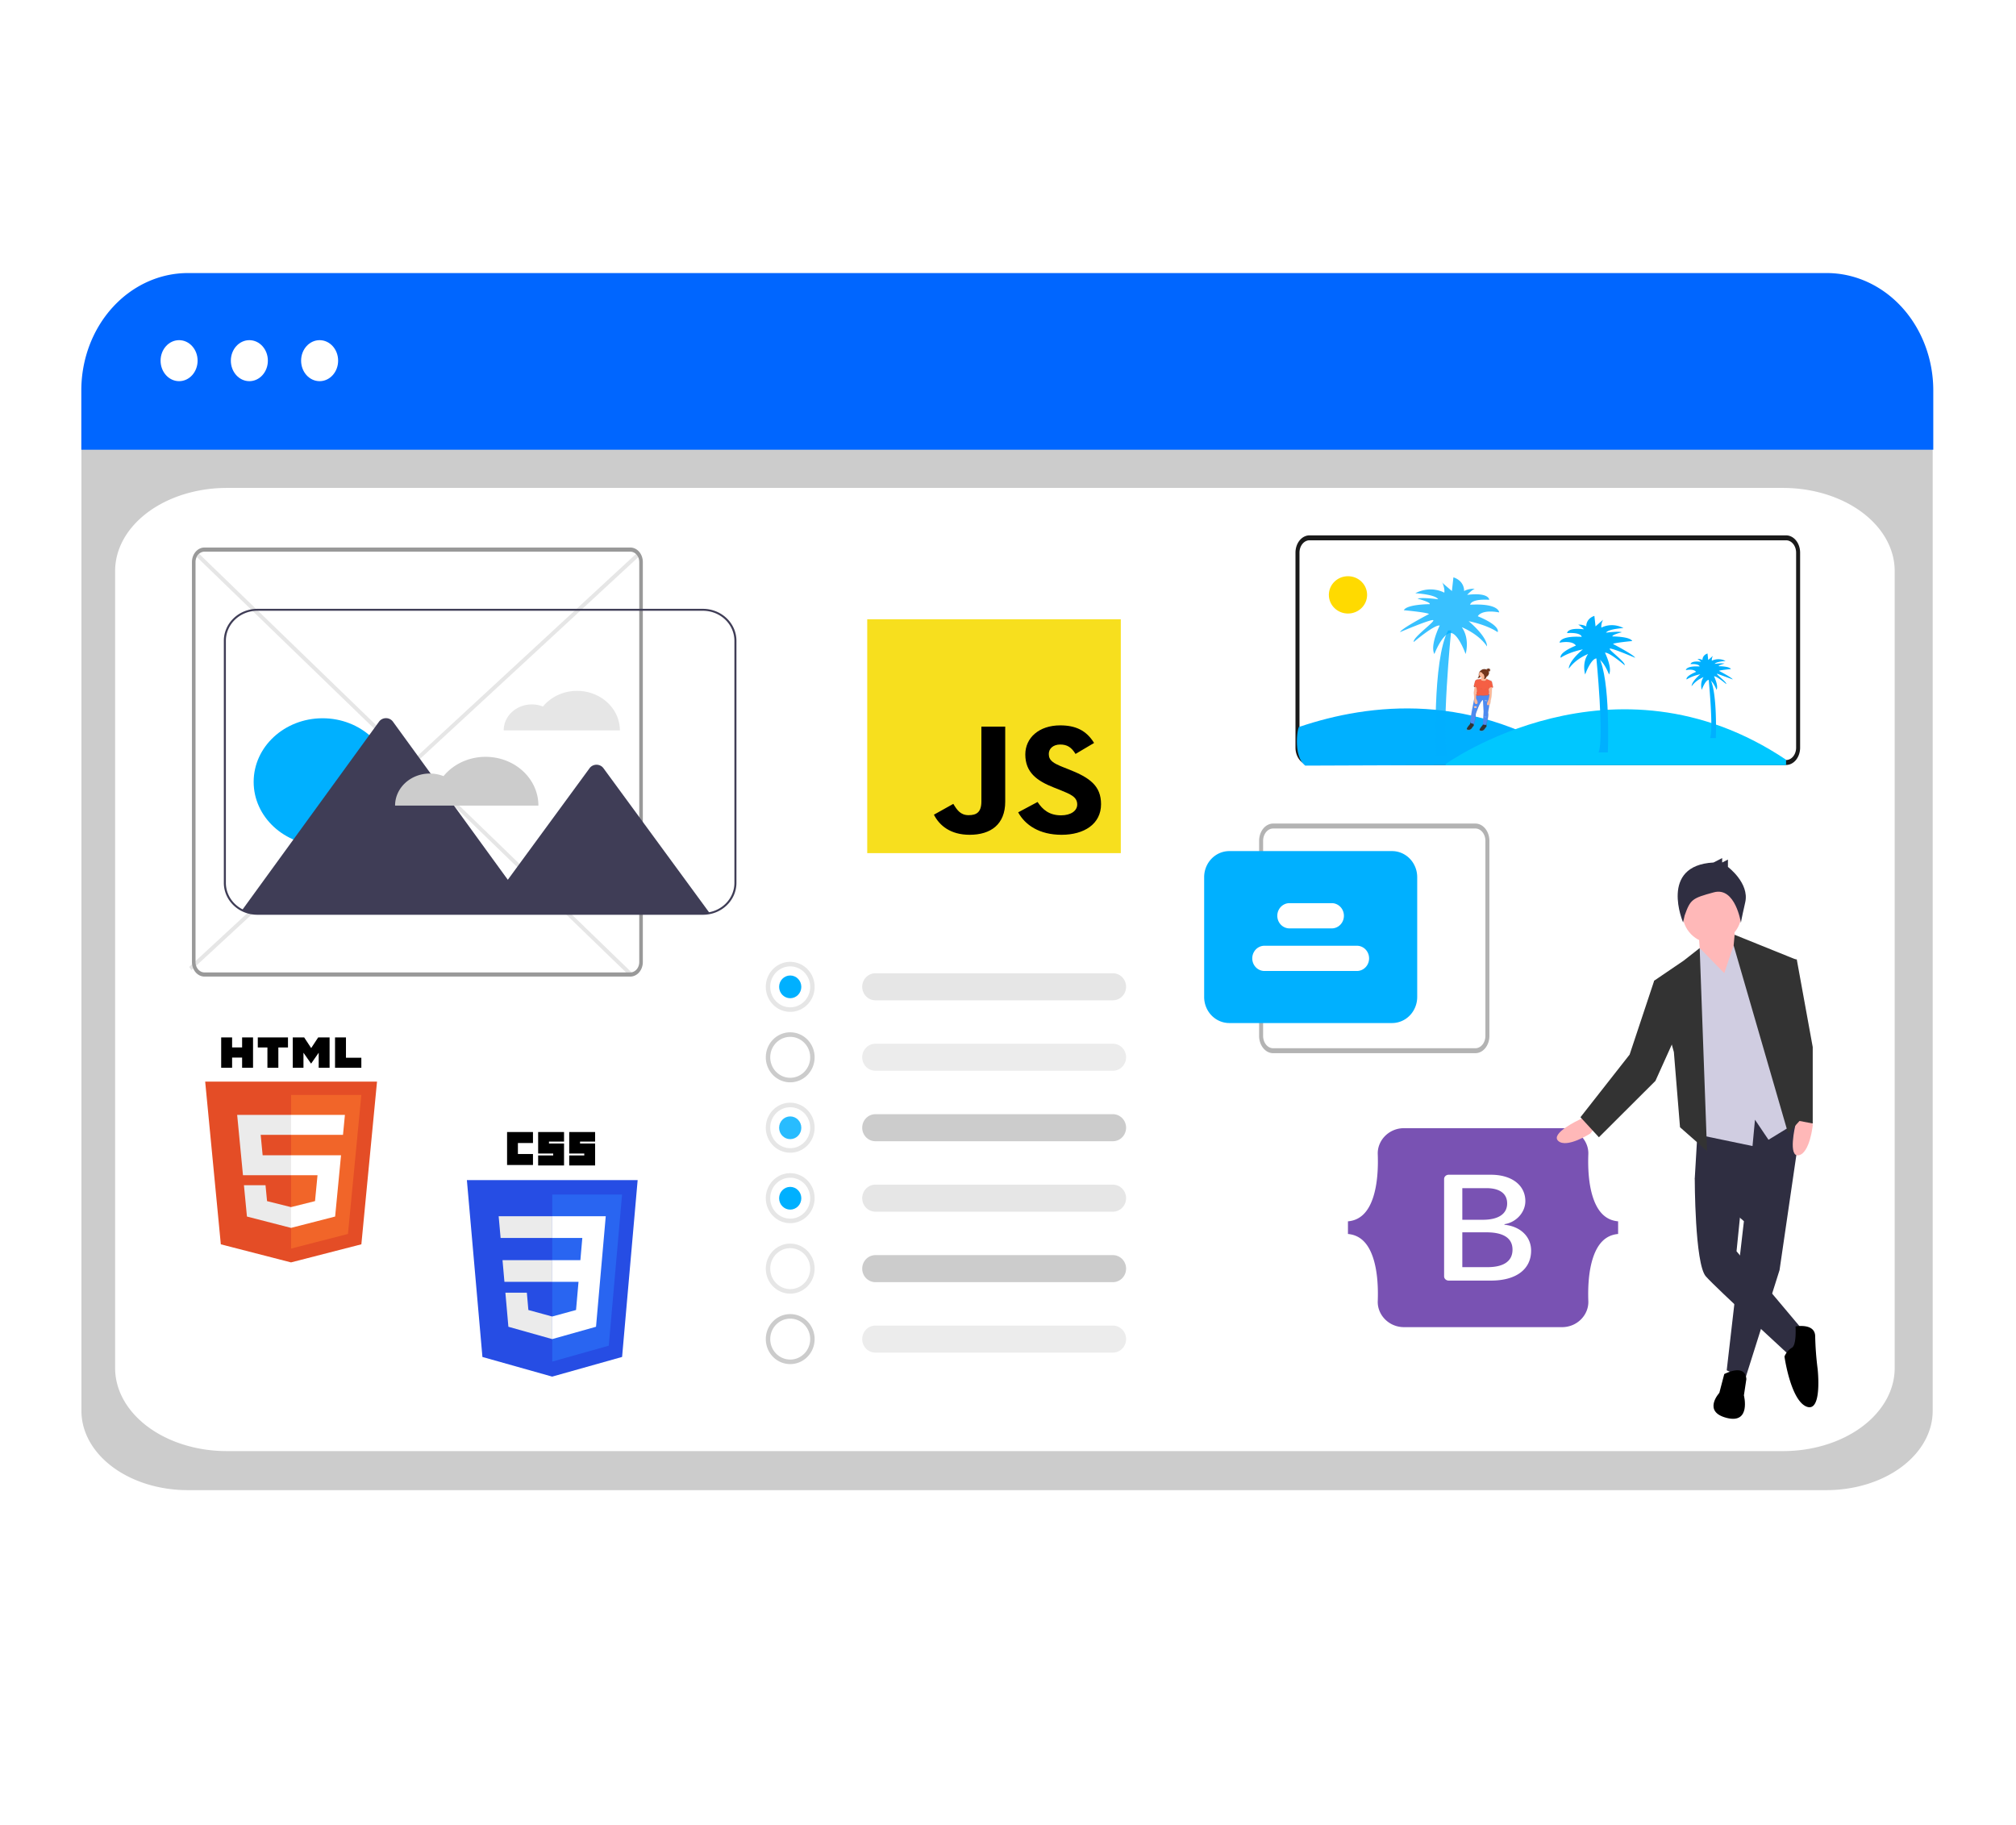 <svg xmlns="http://www.w3.org/2000/svg" xmlns:xlink="http://www.w3.org/1999/xlink" height="689.787" width="762" xmlns:v="https://vecta.io/nano"><style><![CDATA[.B{opacity:.1}.C{fill:#ccc}.D{fill:#fff}.E{fill:#e6e6e6}.F{fill:#72351c}.G{fill:#fdb797}.H{fill:#00b0ff}.I{fill:#f55f44}.J{fill:#ffb8b8}.K{fill:#2f2e41}]]></style><defs><linearGradient id="A" x1="-515.22" y1="240.206" x2="-515.22" y2="215.689" gradientUnits="userSpaceOnUse"><stop stop-opacity=".25" stop-color="gray" offset="0"/><stop stop-opacity=".12" stop-color="gray" offset=".54"/><stop stop-opacity=".1" stop-color="gray" offset="1"/></linearGradient><path id="B" d="M330.788 367.848a4.989 5.109 0 0 0 0 10.216h89.831a4.989 5.109 0 0 0 .163-10.216q-.082-.001-.163 0z"/><path id="C" d="M298.683 382.433a9.228 9.45 0 1 1 9.228-9.45 9.238 9.461 0 0 1-9.228 9.45zm0-17.182a7.55 7.732 0 1 0 7.55 7.732 7.558 7.741 0 0 0-7.55-7.732z"/><path id="D" d="M203.406 427.853h9.787v3.611h-5.694v.722h5.694v8.305h-9.787V436.7h5.694v-.722h-5.694z"/><path id="E" d="M-517.557 222.888a.172.146 0 0 0 .135.146 2.696 2.295 0 0 1 1.041.443c.572.381-.609-.762-.609-.762l-.396.075-.161.124z"/><path id="F" d="M-517.557 230.641l.604-.022.52.071h-.182z"/><path id="G" d="M-513.487 228.156h.604l.52.044h-.182z"/><path id="H" d="M-517.557 231.053h.604l.52.053h-.182z"/><path id="I" d="M-513.451 228.156h.604l.52.044h-.172z"/></defs><path d="M690.398 563.201H70.892A40.156 29.944 0 0 1 30.78 533.29V170.46a29.419 21.938 0 0 1 29.385-21.913h640.449a29.928 22.317 0 0 1 29.894 22.292V533.29a40.156 29.944 0 0 1-40.111 29.911z" class="C"/><path d="M85.746 548.449h588.168a42.231 31.391 0 0 0 42.231-31.391V215.804a42.231 31.391 0 0 0-42.231-31.391H85.746a42.231 31.391 0 0 0-42.231 31.391v301.254a42.231 31.391 0 0 0 42.231 31.391z" class="D"/><path fill="#06f" d="M730.735 169.98h-700v-22.484a40.306 44.359 0 0 1 40.272-44.295h619.455a40.306 44.359 0 0 1 40.272 44.295z"/><g class="D"><ellipse cx="67.693" cy="136.315" rx="6.997" ry="7.75"/><ellipse cx="94.251" cy="136.315" rx="6.997" ry="7.75"/><ellipse cx="120.808" cy="136.315" rx="6.997" ry="7.75"/></g><g class="E"><path d="M74.411 210.531l.849-1.224 163.83 158.565-.849 1.224z"/><path d="M71.492 365.463l169.277-156.45.88 1.198-169.277 156.45z"/></g><path d="M675.105 289.125H494.959a5.304 6.539 0 0 1-5.298-6.532v-73.718a5.304 6.539 0 0 1 5.298-6.532h180.145a5.304 6.539 0 0 1 5.298 6.532v73.718a5.304 6.539 0 0 1-5.298 6.532zm-180.145-84.916a3.789 4.671 0 0 0-3.785 4.666v73.718a3.789 4.671 0 0 0 3.785 4.666h180.145a3.789 4.671 0 0 0 3.785-4.666v-73.718a3.789 4.671 0 0 0-3.785-4.666z" fill="#1a1a1a"/><path d="M557.66 398.05h-76.448a5.305 6.54 0 0 1-5.298-6.532v-73.718a5.304 6.539 0 0 1 5.298-6.532h76.448a5.304 6.539 0 0 1 5.298 6.532v73.718a5.305 6.54 0 0 1-5.298 6.532zm-76.448-84.916a3.789 4.671 0 0 0-3.785 4.666v73.718a3.789 4.671 0 0 0 3.785 4.666h76.448a3.789 4.671 0 0 0 3.785-4.666v-73.718a3.789 4.671 0 0 0-3.785-4.666z" fill="#b3b3b3"/><path d="M238.241 369.097H77.288a4.739 5.49 0 0 1-4.734-5.484V212.421a4.739 5.49 0 0 1 4.734-5.484h160.953a4.739 5.49 0 0 1 4.734 5.484v151.192a4.74 5.49 0 0 1-4.734 5.484zM77.288 208.504a3.385 3.922 0 0 0-3.381 3.917v151.192a3.385 3.922 0 0 0 3.381 3.917h160.953a3.385 3.922 0 0 0 3.381-3.917V212.421a3.385 3.922 0 0 0-3.381-3.917z" fill="#999"/><g class="D"><path d="M507.622 370.591h-38.379a.783.754 0 0 1-.143-.01l18.152-30.282a1.271 1.224 0 0 1 2.212 0l12.766 21.294z"/><ellipse ry="5.476" rx="5.686" cx="503.972" cy="341.995"/></g><use xlink:href="#B" class="E"/><use xlink:href="#B" y="26.632" fill="#ececec"/><use xlink:href="#B" y="53.264" class="C"/><use xlink:href="#B" y="79.896" class="E"/><use xlink:href="#B" y="106.528" class="C"/><use xlink:href="#B" y="133.16" fill="#ececec"/><use xlink:href="#C" class="E"/><use xlink:href="#C" y="26.632" class="C"/><g class="E"><use xlink:href="#C" y="53.237"/><use xlink:href="#C" y="79.869"/><use xlink:href="#C" y="106.501"/></g><use xlink:href="#C" y="133.133" class="C"/><g class="H"><ellipse ry="4.295" rx="4.194" cx="298.683" cy="372.983"/><ellipse ry="4.295" rx="4.194" cx="298.683" cy="426.247" opacity=".843"/><ellipse ry="4.295" rx="4.194" cx="298.683" cy="452.879"/><path d="M526.18 386.661h-61.547a9.502 9.849 0 0 1-9.491-9.838v-45.313a9.502 9.849 0 0 1 9.491-9.838h61.547a9.502 9.849 0 0 1 9.491 9.838v45.313a9.502 9.849 0 0 1-9.491 9.838z"/></g><path d="M503.432 350.888h-16.106a4.602 4.77 0 0 1 0-9.539h16.106a4.602 4.77 0 0 1 0 9.539zm9.518 16.098h-35.087a4.602 4.77 0 0 1 0-9.539h35.087a4.602 4.77 0 0 1 0 9.539z" class="D"/><path d="M530.704 426.394c-5.827 0-10.138 4.715-9.945 9.828.185 4.912-.056 11.274-1.788 16.463-1.739 5.203-4.677 8.5-9.477 8.923v4.778c4.8.424 7.738 3.72 9.477 8.923 1.733 5.188 1.973 11.55 1.788 16.463-.193 5.112 4.118 9.828 9.946 9.828h59.702c5.826 0 10.137-4.715 9.944-9.828-.185-4.912.056-11.274 1.788-16.463 1.739-5.204 4.67-8.5 9.47-8.923v-4.778c-4.8-.424-7.731-3.719-9.47-8.923-1.733-5.188-1.973-11.55-1.788-16.463.193-5.112-4.117-9.828-9.944-9.828h-59.703zm48.02 46.294c0 7.04-5.68 11.31-15.107 11.31H547.57a1.731 1.6 0 0 1-1.731-1.6v-36.802a1.731 1.6 0 0 1 1.731-1.6h15.955c7.86 0 13.019 3.936 13.019 9.98 0 4.242-3.47 8.039-7.891 8.704v.221c6.018.61 10.071 4.464 10.071 9.787zm-16.856-23.62h-9.149v11.948h7.706c5.957 0 9.242-2.218 9.242-6.182 0-3.715-2.825-5.766-7.799-5.766zm-9.149 16.689v13.167h9.486c6.203 0 9.488-2.301 9.488-6.625s-3.378-6.543-9.887-6.543h-9.087z" fill="#7952b3" fill-rule="evenodd"/><path d="M327.79 234.053h95.844v88.39H327.79z" fill="#f7df1e"/><path d="M352.99 307.918l7.335-4.094c1.415 2.314 2.702 4.271 5.79 4.271 2.96 0 4.826-1.068 4.826-5.221v-28.243h9.007v28.36c0 8.603-5.468 12.519-13.446 12.519-7.205 0-11.388-3.441-13.511-7.595m31.848-.887l7.334-3.916c1.931 2.908 4.44 5.043 8.879 5.043 3.732 0 6.112-1.721 6.112-4.094 0-2.848-2.445-3.857-6.562-5.518l-2.251-.891c-6.498-2.551-10.809-5.755-10.809-12.519 0-6.23 5.147-10.977 13.189-10.977 5.726 0 9.843 1.84 12.803 6.646l-7.013 4.153c-1.544-2.551-3.216-3.56-5.79-3.56-2.638 0-4.311 1.543-4.311 3.56 0 2.492 1.673 3.501 5.533 5.044l2.252.89c7.656 3.026 11.967 6.111 11.967 13.053 0 7.476-6.369 11.57-14.926 11.57-8.364 0-13.768-3.678-16.405-8.485"/><path d="M142.505 408.805l-5.917 61.482-26.597 6.839-26.524-6.83-5.911-61.492z" fill="#e44d26"/><path d="M110.032 471.898l21.491-5.527 5.056-52.539h-26.548z" fill="#f16529"/><path d="M98.529 428.916h11.502v-7.542H89.643l2.193 22.806h18.195v-7.542H99.272zm1.833 19.035H92.2l1.139 11.842 16.655 4.289.037-.01v-7.847l-.036.009-9.055-2.268-.579-6.015z" fill="#ebebeb"/><path d="M83.6 392.094h4.132v3.787h3.78v-3.787h4.132v11.467h-4.132v-3.84h-3.78v3.84H83.6v-11.467zm17.478 3.803H97.44v-3.803h11.409v3.803h-3.639v7.664h-4.132v-7.664zm9.582-3.803h4.309l2.65 4.029 2.648-4.029h4.31v11.467h-4.115v-5.684l-2.843 4.077h-.071l-2.845-4.077v5.684h-4.043zm15.973 0h4.133v7.676h5.811v3.79h-9.944z"/><path d="M110.003 444.181h10.012l-.944 9.781-9.068 2.27v7.846l16.669-4.285 2.231-23.154h-18.9zm0-15.283v.018h19.64l.728-7.542h-20.368v7.523z" class="D"/><path d="M208.705 520.294l-26.359-7.425-5.874-66.85h64.546l-5.88 66.839z" fill="#264de4"/><path d="M230.103 508.603l5.025-57.117h-26.384v63.125z" fill="#2965f1"/><path d="M189.938 476.28l.724 8.199h18.083v-8.199zm-1.455-16.595l.735 8.199h19.527v-8.199zm20.262 37.888l-.035.01-8.999-2.466-.575-6.539h-8.112l1.132 12.873 16.552 4.662.037-.01v-8.53z" fill="#ebebeb"/><path d="M191.662 427.853h9.787v4.153h-5.694v4.153h5.694v4.153h-9.787z"/><use xlink:href="#D"/><use xlink:href="#D" x="11.745"/><path d="M227.5 476.28l1.459-16.595h-20.242v8.199h11.386l-.735 8.396h-10.651v8.199h9.95l-.938 10.633-9.012 2.468v8.53l16.565-4.658 2.02-22.97z" class="D"/><g transform="matrix(.976 0 0 .995 1062.233 37.618)"><path d="M-476.187 252.618l-106.662.397c-5.116-3.695-2.841-16.255-2.117-14.791 26.705-8.803 67.267-13.879 108.779 14.394z" class="H"/><path d="M-396.663 250.776v2.06h-131.83v-.439s64.87-45.657 131.83-1.62z" fill="#00c7ff"/><ellipse ry="7.088" rx="7.405" cx="-566.32" cy="188.156" fill="#ffda00"/><g class="H"><path d="M-527.545 249.35h-4.724s-1.476-36.433 4.724-47.677h1.181s-4.134 41.222-1.181 47.677z" opacity=".775"/><path d="M-530.793 199.799s-3.838 7.496-2.067 10.827c0 0 2.657-6.871 5.754-7.912s6.345 7.912 6.345 7.912 1.772-5.622-1.476-10.189c0 0 6.496 2.499 9.744 7.288 0 0 .591-3.101-7.086-9.578 0 0 6.791 1.249 11.22 4.164 0 0 1.476-2.29-7.677-6.038 0 0 1.181-2.707 8.267-1.458 0 0 0-3.544-11.22-2.915 0 0 0-2.29 7.381-1.874 0 0 0-2.915-8.562-1.874 0 0 1.771-1.874 2.953-2.29a5.937 4.186 0 0 0-4.134.833s.295-3.748-4.134-5.205l-.591 5.205s-4.963-4.124-3.838-3.331c.295.208 1.181 2.707.886 3.956 0 0-5.026-2.915-11.22.208 0 0 7.677.416 8.858 2.29 0 0-6.495-.833-7.972-.208 0 0 5.026 1.249 4.724 2.082 0 0-8.858 0-10.051 2.29 0 0 9.153.833 9.744 1.458 0 0-10.629 5.414-11.22 6.871 0 0 10.924-4.581 12.696-4.581s-7.972 6.645-7.381 8.329c.025-.013 8.022-6.676 10.058-6.26z" opacity=".775"/><path d="M-469.279 247.985h3.606s1.131-27.834-3.606-36.424h-.905s3.166 31.485.905 36.424z"/><path d="M-466.798 210.13s2.934 5.728 1.577 8.271c0 0-2.029-5.25-4.397-6.043s-4.85 6.043-4.85 6.043-1.351-4.293 1.131-7.793a19.606 13.826 0 0 0-7.444 5.569s-.452-2.388 5.415-7.319c0 0-5.189.952-8.569 3.181 0 0-1.131-1.75 5.868-4.612 0 0-.905-2.069-6.313-1.112 0 0 0-2.702 8.569-2.215 0 0 0-1.75-5.654-1.431 0 0 0-2.215 6.54-1.431 0 0-1.351-1.431-2.255-1.75a4.536 3.199 0 0 1 3.141.638s-.226-2.862 3.141-3.987l.452 3.987 2.934-2.543a9.894 6.977 0 0 0-.678 3.021s3.832-2.215 8.569.159c0 0-5.868.319-6.766 1.75 0 0 4.963-.638 6.087-.159 0 0-3.832.952-3.606 1.59 0 0 6.766 0 7.67 1.75 0 0-6.992.638-7.444 1.112 0 0 8.123 4.138 8.569 5.25 0 0-8.343-3.5-9.7-3.5s6.087 5.09 5.654 6.362c.031-.018-6.056-5.099-7.639-4.789zm40.696 32.415h2.236s.697-17.238-2.236-22.558h-.559s1.954 19.515.559 22.558z"/><path d="M-424.563 219.101s1.815 3.544.98 5.121c0 0-1.256-3.252-2.726-3.743s-3.003 3.743-3.003 3.743-.836-2.658.697-4.829a12.143 8.563 0 0 0-4.611 3.447s-.276-1.48 3.355-4.532a14.172 9.994 0 0 0-5.308 1.971s-.697-1.085 3.631-2.857c0 0-.559-1.28-3.914-.691 0 0 0-1.675 5.308-1.378 0 0 0-1.085-3.493-.886 0 0 0-1.378 4.052-.886a6.138 4.328 0 0 0-1.395-1.085 2.808 1.98 0 0 1 1.954.394s-.138-1.772 1.954-2.463l.276 2.463 1.815-1.577a6.125 4.319 0 0 0-.421 1.87 4.353 3.07 0 0 1 5.308.097s-3.631.195-4.19 1.085c0 0 3.072-.394 3.769-.097 0 0-2.375.589-2.236.983 0 0 4.19 0 4.749 1.085 0 0-4.328.394-4.611.691 0 0 5.026 2.561 5.308 3.252l-6.006-2.166c-.836 0 3.769 3.154 3.493 3.938.013.005-3.763-3.15-4.737-2.95z"/></g><path d="M-509.954 223.052h0l-.39-1.772a1.129.961 0 0 0-.354-.696l-1.806-.753a2.045 1.741 0 0 1-.323-.443l.031-.04a1.082.921 0 0 0 .208-.359.718.611 0 0 0 0-.102h.026a.671.571 0 0 0 .744-.443v-.04a.671.571 0 0 1-.609.443 1.842 1.568 0 0 0 .817-1.302v-.066a.666.567 0 0 0 .307-.381v-.04a.666.567 0 0 1-.317.354 1.832 1.559 0 0 0-.115-.443h.047a.671.571 0 0 0 .671-.571v-.04a.671.571 0 0 1-.666.532h-.083v-.027a1.098.935 0 0 0 .77-.758v-.04a.666.567 0 0 1-.135.306.671.571 0 0 0-1.322-.168l-.12-.058a.671.571 0 0 1 .604-.416h-.047a.671.571 0 0 0-.64.385 1.842 1.568 0 0 0-2.321.567c-.14.089-.323.217-.317.328a1.275 1.085 0 0 0-.161.168 2.55 2.171 0 0 0-.208 1.183 1.473 1.254 0 0 1-.479 1.085.635.54 0 0 0 .489 0 1.884 1.604 0 0 0 .432-.217.968.824 0 0 0 .307-.253v-.022a1.52 1.294 0 0 0 .276.124c.037.266.047.571-.094.673h0l.026-.049a1.691 1.44 0 0 1-1.171.284 1.462 1.245 0 0 0-1.212.665l-.567 2.016v.071a.182.155 0 0 0 .135.111l.177.04a3.674 3.128 0 0 1-.12 1.023 10.268 8.741 0 0 0-.203 1.506c.041.253.115 1.568.151 2.193a7.629 6.495 0 0 0-.151.647l-.838 4.279-.593 4.461-.109.598s-1.702 1.816-1.202 2.073 1.27.368 2.004-.598a1.837 1.564 0 0 1 .468-.598.687.585 0 0 0 .234-.501l-.052-.443.088.027h.052s.838-2.344.744-3.987c0 0 1.561-4.705 2.732-5.445v-.031l.109-.044.25 4.559-.255 5.024-.057.301s-1.702 1.816-1.202 2.073 1.27.368 2.004-.598a1.837 1.564 0 0 1 .468-.598.687.585 0 0 0 .234-.501l-.078-.665c.291-.846 1.041-3.283.734-4.696l.52-3.004c.52-.501.453-1.772.453-1.772.411-.731.521-3.597.521-3.597l.104-1.418a1.384 1.178 0 0 1 .234 0h.083v-.027a.156.133 0 0 0 .037-.04h.031v-.036zm-1.457 2.88l-.156-.292h-.042v-.036a.203.173 0 0 1 0-.036v-.036a1.436 1.223 0 0 0 .062-.146.651.554 0 0 0 .099-.306 3.404 2.897 0 0 1 .037.851zm-.156-1.214l-.104-.948.031-.075.14 1.205zm-4.934.128a.39.332 0 0 0-.094.257v.031a1.265 1.077 0 0 0 .047.284l-.161.594v-1.134a2.946 2.507 0 0 0 .281-.381.729.62 0 0 1-.073.35z" fill="url(#A)"/><path d="M-515.449 217.528a2.456 2.091 0 0 0-.203 1.139 1.421 1.209 0 0 1-.463 1.046.614.523 0 0 0 .473 0 1.816 1.546 0 0 0 .416-.208.932.793 0 0 0 .297-.244 1.103.939 0 0 0 .068-.483 6.016 5.121 0 0 1 .089-.864c.031-.177.229-.66 0-.753s-.578.235-.677.368z" class="F"/><path d="M-518.889 236.36l-.161.886s-1.639 1.772-1.155 1.998 1.223.354 1.931-.576a1.769 1.506 0 0 1 .448-.576h0a.661.563 0 0 0 .224-.483l-.161-1.351zm4.933.35l-.161.886s-1.639 1.772-1.155 1.998 1.223.354 1.931-.576a1.769 1.506 0 0 1 .447-.576h0a.661.563 0 0 0 .224-.483l-.161-1.351z" fill="#333"/><path d="M-516.511 226.118s-.77.474-1.041 2.122l-.807 4.124s-.682 3.739-.557 4.457l1.364.399s.807-2.259.718-3.832c0 0 1.639-4.971 2.789-5.316l.245 4.39-.26 4.94 1.166.199s1.181-3.145.807-4.811l.609-3.544s.697-1.892-.271-3.544z" fill="#4d8af0"/><path d="M-514.164 228.138v-.075c-1.15.35-2.789 5.316-2.789 5.316-.028 1.286-.264 2.562-.703 3.792l.146.044s.807-2.259.718-3.832c-.005.004 1.494-4.514 2.628-5.245zm2.462-2.414h-.156c.56 1.111.651 2.352.26 3.513l-.609 3.544c.359 1.577-.687 4.479-.796 4.785l.151.027s1.181-3.145.807-4.811l.609-3.544s.703-1.883-.265-3.513z" class="B"/><use xlink:href="#E" class="I"/><use xlink:href="#E" class="B"/><path d="M-511.926 223.898a3.643 3.101 0 0 1 1.624-.545.151.128 0 0 0 .151-.128h0s-1.363-.456-1.775.673z" class="I"/><path d="M-510.152 223.221s-1.363-.443-1.775.673c0 0 1.004-.656 1.702-.549" class="B"/><ellipse ry="1.511" rx="1.775" cx="-513.508" cy="217.882" class="F"/><path d="M-514.731 218.941s.25.886 0 1.068-.755.518-.375.78 1.738.704 2.191.487.968-.151.843-.594-1.114-.35-1.129-2.552z" class="G"/><path d="M-517.245 222.623a6.495 5.529 0 0 1-.109 1.435 9.888 8.417 0 0 0-.198 1.449c.052.319.161 2.428.161 2.428s-.198 1.847.859 1.679-.161-2.109-.161-2.109l.052-2.521a2.763 2.352 0 0 0 .52-1.13c.078-.607-1.124-1.232-1.124-1.232z" class="B"/><path d="M-517.26 222.623a6.495 5.529 0 0 1-.109 1.435 9.888 8.417 0 0 0-.198 1.449c.052.319.161 2.428.161 2.428s-.198 1.847.859 1.679-.161-2.109-.161-2.109l.052-2.521a2.763 2.352 0 0 0 .52-1.13c.073-.607-1.124-1.232-1.124-1.232z" class="G"/><path d="M-510.5 222.76l-.146 1.971s-.089 2.764-.484 3.464c0 0 .109 1.94-.952 1.892s.177-2.122.177-2.122.567-2.157.276-2.84l-.276-2.366z" class="B"/><path d="M-510.485 222.76l-.146 1.971s-.088 2.764-.484 3.464c0 0 .109 1.94-.952 1.892s.177-2.122.177-2.122.567-2.157.276-2.84l-.276-2.366z" class="G"/><path d="M-513.925 220.851s.859.337 1.327-.665l1.743.727a1.088.926 0 0 1 .338.673l.375 1.71s-1.275-.368-1.671.642l.109.961a1.218 1.037 0 0 1-.057.718.187.159 0 0 0 0 .128.552.47 0 0 1-.52.611 10.58 9.006 0 0 0-1.4.093c-.375.093-1.509-.182-1.884 0s-1.166-.137-1.166-.137l.213-.78s-.146-.381.037-.518.073-1.329-.089-1.666c0 0-.645-.518-1.041-.443l.52-1.971a1.405 1.196 0 0 1 1.166-.642 1.634 1.391 0 0 0 1.129-.275s-.39.727.869.833z" class="B"/><path d="M-513.836 220.815c.234.053.859.111 1.233-.691l1.743.727a1.088.926 0 0 1 .338.673l.375 1.71s-1.275-.368-1.671.642l.109.961.073.19a.64.545 0 0 1-.089.487.203.173 0 0 0-.036.177.552.47 0 0 1-.52.611 10.58 9.006 0 0 0-1.4.093c-.375.093-1.509-.182-1.884 0s-1.166-.137-1.166-.137l.213-.78s-.146-.381.036-.518.073-1.329-.088-1.666c0 0-.645-.518-1.041-.443l.52-1.971a1.405 1.196 0 0 1 1.166-.642 1.634 1.391 0 0 0 1.129-.275s-.422.656.687.797z" class="B"/><path d="M-513.836 220.846c.234.053.859.111 1.233-.691l1.743.727a1.088.926 0 0 1 .338.673l.375 1.71s-1.275-.368-1.671.642l.109.961a1.218 1.037 0 0 1-.057.718.187.159 0 0 0 0 .128.552.47 0 0 1-.521.611 10.58 9.006 0 0 0-1.4.093c-.375.093-1.509-.182-1.884 0s-1.166-.137-1.166-.137l.213-.78s-.146-.381.036-.518.073-1.329-.089-1.666c0 0-.645-.518-1.041-.443l.52-1.971a1.405 1.196 0 0 1 1.166-.642 1.634 1.391 0 0 0 1.129-.275s-.422.656.687.797z" class="I"/><path d="M-513.175 218.21l-1.525.811a4.954 4.217 0 0 1 .089.443 1.468 1.249 0 0 0 .546.089 1.561 1.329 0 0 0 .989-.381 5.928 5.046 0 0 1-.099-.961z" class="B"/><ellipse ry="1.254" rx="1.473" cx="-514.096" cy="218.201" class="G"/><g class="F"><ellipse ry=".549" rx=".645" cx="-511.926" cy="216.691"/><path d="M-511.801 217.271a.645.549 0 0 1-.645-.509v.04a.645.549 0 1 0 1.291 0v-.04a.645.549 0 0 1-.645.509z"/><path d="M-512.171 217.794a.645.549 0 0 1-.52-.602v.036a.646.55 0 1 0 1.27.199v-.04a.645.549 0 0 1-.749.408zm-.499 1.329a.645.549 0 0 1-.52-.602v.036a.646.55 0 0 0 1.27.199v-.04a.645.549 0 0 1-.749.408z"/><path d="M-511.801 216.979a.645.549 0 0 1-.645-.514v.04a.645.549 0 1 0 1.291 0v-.04a.645.549 0 0 1-.645.514z"/><path d="M-512.702 216.682a.645.549 0 0 1 .609-.545h-.047a.645.549 0 0 0 0 1.099h.047a.645.549 0 0 1-.609-.554z"/></g><path d="M-512.051 221.865a2.326 1.98 0 0 1 0 .824s-.089.718.052.842m-4.413-1.498a2.326 1.98 0 0 1 0 .824s-.088.718.053.842m-.09 1.28a.64.545 0 0 0 .432 0 .895.762 0 0 1 .52 0m-.733-1.081a3.721 3.168 0 0 0 1.488-.199s1.832.381 2.352.106" class="B"/><rect x="-517.562" y="230.482" width="1.129" height=".594" rx=".349" ry=".297" class="G"/><g fill="#f0e4e4"><use xlink:href="#F"/><use xlink:href="#G"/><use xlink:href="#G" y="0.106"/><use xlink:href="#G" y="0.217"/><use xlink:href="#G" y="0.323"/><use xlink:href="#H"/><use xlink:href="#H" y="-0.053"/><use xlink:href="#H" y="-0.106"/><use xlink:href="#H" y="-0.159"/><use xlink:href="#F" y="-0.08"/><use xlink:href="#F" y="-0.173"/></g><path d="M-513.846 217.399a3.56 3.03 0 0 0 .208 1.382 1.931 1.644 0 0 1-.078 1.329.52.443 0 0 0 .458-.097 1.775 1.511 0 0 0 .333-.332 1.041.886 0 0 0 .203-.346 1.608 1.369 0 0 0-.104-.585 8.847 7.531 0 0 1-.219-1.032c-.031-.213 0-.824-.281-.886s-.468.39-.52.567z" class="B"/><path d="M-513.81 217.386a3.56 3.03 0 0 0 .208 1.382 1.931 1.644 0 0 1-.078 1.329.52.443 0 0 0 .458-.097 1.775 1.511 0 0 0 .333-.332 1.041.886 0 0 0 .203-.346 1.608 1.369 0 0 0-.104-.585 8.847 7.531 0 0 1-.219-1.032c-.031-.213 0-.824-.281-.886s-.468.385-.52.567z" class="F"/><path d="M-514.445 217.714c.125.111.151.275.255.399a.921.784 0 0 0 .729.248.411.35 0 0 1 .213.04c.115.062.12.204.193.301a.416.354 0 0 0 .609 0 1.004.855 0 0 0 .234-.545 4.007 3.411 0 0 0 0-.66 1.187 1.01 0 0 0-.328-.673 1.384 1.178 0 0 0-.578-.213 1.712 1.458 0 0 0-.89-.058 1.603 1.364 0 0 0-.406.173q-.265.146-.52.297c-.192.115-.557.346-.203.47.224.089.505.049.692.222z" class="B"/><path d="M-514.409 217.696c.125.111.151.275.255.399a.921.784 0 0 0 .729.248.411.35 0 0 1 .213.04c.115.062.12.204.192.301a.416.354 0 0 0 .609 0 1.004.855 0 0 0 .234-.545 4.007 3.411 0 0 0 0-.66 1.187 1.01 0 0 0-.328-.673 1.384 1.178 0 0 0-.578-.213 1.712 1.458 0 0 0-.89-.058 1.603 1.364 0 0 0-.406.173q-.265.146-.52.297c-.192.115-.557.346-.203.47.224.089.52.053.692.221z" class="F"/><g fill="#f0e4e4"><use xlink:href="#I"/><use xlink:href="#I" y="0.106"/><use xlink:href="#I" y="0.217"/><use xlink:href="#I" y="0.323"/><use xlink:href="#G" x="-0.224" y="6.202"/><use xlink:href="#G" x="-0.224" y="6.313"/><use xlink:href="#G" x="-0.224" y="6.419"/><use xlink:href="#G" x="-0.224" y="6.525"/></g><path d="M-473.903 386.096l-2.855 1.428s-11.422 5.235-8.09 8.09 12.373-2.855 12.373-2.855l1.904-2.38z" class="J"/><path d="M-412.511 486.035l-7.138-3.331 6.662-56.632-19.036-16.181 1.428-23.795 40.236-.711-8.826 59.247z" class="K"/><path d="M-420.602 484.132s8.09-4.283 8.566 1.904l-.952 6.187s2.855 10.946-6.663 8.566-2.855-9.518-2.855-9.518z"/><path d="M-425.837 404.656l-6.187 5.235s0 32.361 4.283 37.12 31.41 29.03 32.361 29.982 5.235-9.518 5.235-9.518l-25.699-29.982 1.904-18.56z" class="K"/><path d="M-392.999 466.048s7.614-1.428 7.614 3.807a115.23 115.23 0 0 0 .952 12.373c0 0 1.904 16.657-4.283 14.277s-8.566-19.036-8.566-19.036a7.09 7.09 0 0 1 2.855-3.331c1.904-.952 1.428-8.09 1.428-8.09z"/><g class="J"><path d="M-415.366 332.319l-3.807 6.662-10.47-9.994-.952-13.325 13.801-.952z"/><circle r="11.422" cy="309" cx="-425.361"/></g><path fill="#d0cde1" d="M-409.655 397.517l-23.32-4.759-1.903-63.771 4.756-6.699 9.521 9.555 4.759-13.801 8.566 9.518 15.705 60.439-11.898 7.139-5.234-7.615z"/><g fill="#333"><path d="M-436.306 327.084l-11.422 7.614 7.615 27.127 2.379 28.554 10.47 9.042-2.855-77.096z"/><path d="M-457.246 362.776l-19.036 23.796 7.139 7.614 21.891-21.416 8.091-17.608-5.235-19.988-3.332-.476z"/></g><path d="M-392.424 386.532l-.649 3.126s-2.971 12.208 1.335 11.363 5.428-11.48 5.428-11.48l-.688-2.969z" class="J"/><path fill="#333" d="M-395.854 355.162l5.711 31.41-5.711 6.186-21.116-71.444.384-4.045 23.587 9.339z"/><path d="M-424.763 289.817l3.353-1.676v1.676l2.235-1.118v2.794s8.382 6.146 6.705 13.41-1.676 7.823-1.676 7.823-2.119-13.814-10.501-11.579-9.056 2.639-11.291 8.785l-.606 2.636s-9.451-21.635 11.782-22.752z" class="K"/><path fill="#333" d="M-386.336 359.921v29.03l-7.614-1.428-6.187-43.783 3.807-17.132h3.807z"/></g><path d="M218.122 261.115a16.15 14.905 0 0 0-12.896 5.918 10.633 9.814 0 0 0-14.837 9.012h43.91a16.177 14.93 0 0 0-16.178-14.93z" class="E"/><ellipse cx="121.927" cy="295.512" rx="26.052" ry="24.043" class="H"/><path d="M268.198 345.062a12.193 11.656 0 0 1-2.815.311H97.47a12.192 11.655 0 0 1-5.913-1.452l.448-.614 18.734-25.788 32.535-44.776a3.189 3.048 0 0 1 5.24 0l43.428 59.768 30.909-42.176a3.193 3.052 0 0 1 5.233 0l20.968 28.607z" fill="#3f3d56"/><path d="M183.546 286.045a19.925 18.389 0 0 0-15.911 7.301 13.119 12.108 0 0 0-18.305 11.119h54.175a19.959 18.42 0 0 0-19.959-18.42z" class="C"/><path d="M265.695 345.739H97.268a12.649 12.055 0 0 1-12.661-12.066v-91.497a12.675 12.08 0 0 1 12.661-12.066h168.427a12.675 12.08 0 0 1 12.661 12.066v91.497a12.646 12.052 0 0 1-12.661 12.066zM97.268 230.841a11.907 11.348 0 0 0-11.893 11.335v91.497a11.882 11.324 0 0 0 11.893 11.335h168.427a11.88 11.321 0 0 0 11.893-11.335v-91.497a11.907 11.348 0 0 0-11.893-11.335z" fill="#3f3d56"/></svg>